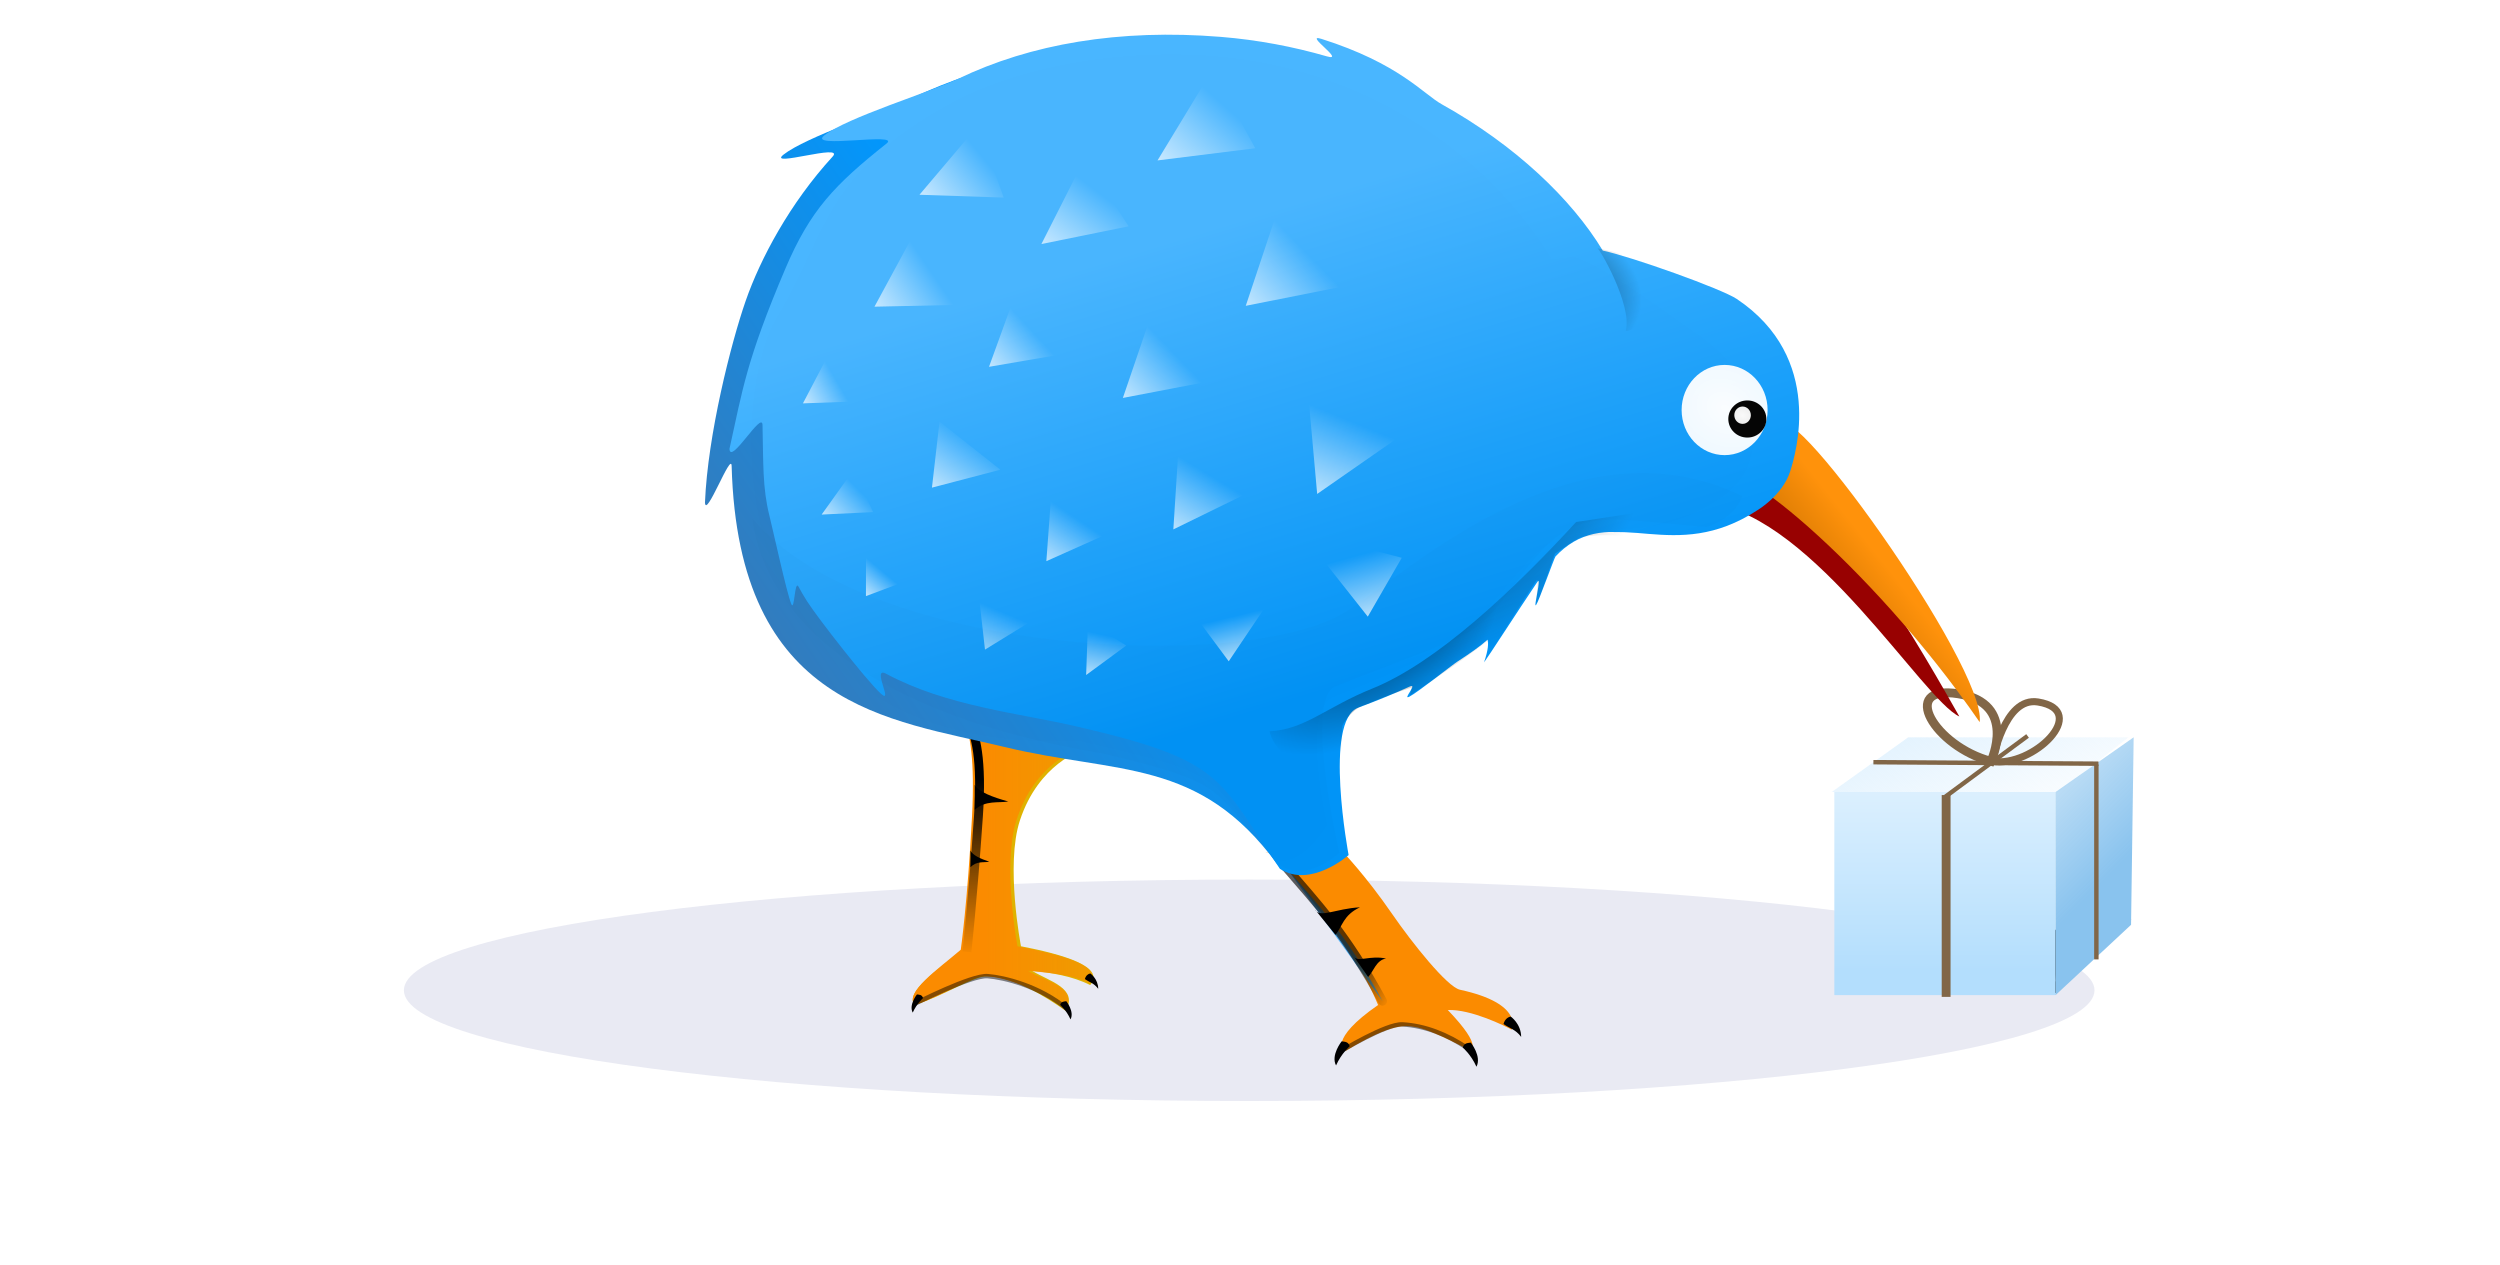 <?xml version="1.0" encoding="UTF-8" standalone="no"?>
<!-- Created with Inkscape (http://www.inkscape.org/) -->

<svg
   xmlns:dc="http://purl.org/dc/elements/1.1/"
   xmlns:cc="http://creativecommons.org/ns#"
   xmlns:rdf="http://www.w3.org/1999/02/22-rdf-syntax-ns#"
   xmlns:svg="http://www.w3.org/2000/svg"
   xmlns="http://www.w3.org/2000/svg"
   xmlns:xlink="http://www.w3.org/1999/xlink"
   xmlns:sodipodi="http://sodipodi.sourceforge.net/DTD/sodipodi-0.dtd"
   xmlns:inkscape="http://www.inkscape.org/namespaces/inkscape"
   width="282.323"
   height="142.804"
   id="svg12958"
   version="1.1"
   inkscape:version="0.47 r22583"
   sodipodi:docname="New document 355">
  <defs
     id="defs12960">
    <inkscape:perspective
       sodipodi:type="inkscape:persp3d"
       inkscape:vp_x="0 : 526.18109 : 1"
       inkscape:vp_y="0 : 1000 : 0"
       inkscape:vp_z="744.09448 : 526.18109 : 1"
       inkscape:persp3d-origin="372.04724 : 350.78739 : 1"
       id="perspective12966" />
    <inkscape:perspective
       id="perspective12695"
       inkscape:persp3d-origin="0.5 : 0.33333333 : 1"
       inkscape:vp_z="1 : 0.5 : 1"
       inkscape:vp_y="0 : 1000 : 0"
       inkscape:vp_x="0 : 0.5 : 1"
       sodipodi:type="inkscape:persp3d" />
    <linearGradient
       inkscape:collect="always"
       xlink:href="#linearGradient4056"
       id="linearGradient5782"
       gradientUnits="userSpaceOnUse"
       gradientTransform="matrix(1.164,0,0,1.164,418.87,-687.231)"
       x1="280.617"
       y1="215.219"
       x2="286.429"
       y2="230.219" />
    <linearGradient
       inkscape:collect="always"
       id="linearGradient4056">
      <stop
         style="stop-color:#dff1fe;stop-opacity:1;"
         offset="0"
         id="stop4058" />
      <stop
         style="stop-color:#dff1fe;stop-opacity:0;"
         offset="1"
         id="stop4060" />
    </linearGradient>
    <filter
       inkscape:collect="always"
       id="filter4852"
       x="-0.239"
       width="1.479"
       y="-0.738"
       height="2.475"
       color-interpolation-filters="sRGB">
      <feGaussianBlur
         inkscape:collect="always"
         stdDeviation="7.377"
         id="feGaussianBlur4854" />
    </filter>
    <linearGradient
       inkscape:collect="always"
       xlink:href="#linearGradient9467"
       id="linearGradient9473"
       x1="320.24"
       y1="179.413"
       x2="345.477"
       y2="179.413"
       gradientUnits="userSpaceOnUse"
       gradientTransform="matrix(1.171,0,0,1.171,257.907,-622.53)" />
    <linearGradient
       inkscape:collect="always"
       id="linearGradient9467">
      <stop
         style="stop-color:#fb8b00;stop-opacity:1;"
         offset="0"
         id="stop9469" />
      <stop
         style="stop-color:#fb8b00;stop-opacity:0;"
         offset="1"
         id="stop9471" />
    </linearGradient>
    <linearGradient
       inkscape:collect="always"
       xlink:href="#linearGradient6159"
       id="linearGradient6165"
       x1="197.169"
       y1="221.322"
       x2="197.169"
       y2="238.055"
       gradientUnits="userSpaceOnUse"
       gradientTransform="matrix(1.58,0,0,1.197,319.565,-690.592)" />
    <linearGradient
       inkscape:collect="always"
       id="linearGradient6159">
      <stop
         style="stop-color:#000000;stop-opacity:1;"
         offset="0"
         id="stop6161" />
      <stop
         style="stop-color:#000000;stop-opacity:0;"
         offset="1"
         id="stop6163" />
    </linearGradient>
    <linearGradient
       inkscape:collect="always"
       xlink:href="#linearGradient3882"
       id="linearGradient3888"
       x1="280"
       y1="197.362"
       x2="272.775"
       y2="202.162"
       gradientUnits="userSpaceOnUse"
       gradientTransform="matrix(1.12,-0.097,0.097,1.121,399.603,-647.13)" />
    <linearGradient
       id="linearGradient3882">
      <stop
         style="stop-color:#ff920b;stop-opacity:1;"
         offset="0"
         id="stop3884" />
      <stop
         style="stop-color:#c86f00;stop-opacity:1;"
         offset="1"
         id="stop3886" />
    </linearGradient>
    <linearGradient
       inkscape:collect="always"
       xlink:href="#linearGradient6121"
       id="linearGradient6127"
       x1="177.534"
       y1="216.461"
       x2="212.141"
       y2="192.695"
       gradientUnits="userSpaceOnUse"
       gradientTransform="matrix(1.196,0,0,1.197,394.727,-690.592)" />
    <linearGradient
       inkscape:collect="always"
       id="linearGradient6121">
      <stop
         style="stop-color:#3b77b2;stop-opacity:1;"
         offset="0"
         id="stop6123" />
      <stop
         style="stop-color:#0197fd;stop-opacity:1"
         offset="1"
         id="stop6125" />
    </linearGradient>
    <linearGradient
       inkscape:collect="always"
       xlink:href="#linearGradient6135"
       id="linearGradient6141"
       x1="237.638"
       y1="242.346"
       x2="240.269"
       y2="247.556"
       gradientUnits="userSpaceOnUse"
       gradientTransform="matrix(1.196,0,0,1.197,394.727,-690.592)" />
    <linearGradient
       inkscape:collect="always"
       id="linearGradient6135">
      <stop
         style="stop-color:#0197fd;stop-opacity:1;"
         offset="0"
         id="stop6137" />
      <stop
         style="stop-color:#0197fd;stop-opacity:0;"
         offset="1"
         id="stop6139" />
    </linearGradient>
    <linearGradient
       inkscape:collect="always"
       xlink:href="#linearGradient6143"
       id="linearGradient6149"
       x1="233.598"
       y1="239.947"
       x2="237.638"
       y2="242.346"
       gradientUnits="userSpaceOnUse"
       gradientTransform="matrix(1.196,0,0,1.197,394.727,-690.592)" />
    <linearGradient
       inkscape:collect="always"
       id="linearGradient6143">
      <stop
         style="stop-color:#000000;stop-opacity:1;"
         offset="0"
         id="stop6145" />
      <stop
         style="stop-color:#000000;stop-opacity:0;"
         offset="1"
         id="stop6147" />
    </linearGradient>
    <linearGradient
       inkscape:collect="always"
       xlink:href="#linearGradient5872"
       id="linearGradient6100"
       gradientUnits="userSpaceOnUse"
       gradientTransform="matrix(1.132,0,0,1.132,415.047,-681.299)"
       x1="223.214"
       y1="218.076"
       x2="209.286"
       y2="172.541" />
    <linearGradient
       id="linearGradient5872">
      <stop
         style="stop-color:#0194f7;stop-opacity:1;"
         offset="0"
         id="stop5874" />
      <stop
         style="stop-color:#49b6ff;stop-opacity:1;"
         offset="1"
         id="stop5876" />
    </linearGradient>
    <filter
       inkscape:collect="always"
       id="filter5830"
       color-interpolation-filters="sRGB">
      <feGaussianBlur
         inkscape:collect="always"
         stdDeviation="2.38"
         id="feGaussianBlur5832" />
    </filter>
    <radialGradient
       inkscape:collect="always"
       xlink:href="#linearGradient5890"
       id="radialGradient5898"
       cx="1149.315"
       cy="360.494"
       fx="1149.315"
       fy="360.494"
       r="5.698"
       gradientUnits="userSpaceOnUse"
       gradientTransform="matrix(2.753,-4.993,6.407,3.212,-4324.348,4940.951)" />
    <linearGradient
       inkscape:collect="always"
       id="linearGradient5890">
      <stop
         style="stop-color:#ffffff;stop-opacity:1;"
         offset="0"
         id="stop5892" />
      <stop
         style="stop-color:#ffffff;stop-opacity:0.753"
         offset="1"
         id="stop5894" />
    </linearGradient>
    <linearGradient
       inkscape:collect="always"
       xlink:href="#linearGradient5686"
       id="linearGradient5684"
       x1="190.82"
       y1="28.938"
       x2="186.5"
       y2="33.232"
       gradientUnits="userSpaceOnUse"
       gradientTransform="matrix(0.969,-0.196,0.196,0.97,452.743,-445.955)" />
    <linearGradient
       id="linearGradient5686">
      <stop
         style="stop-color:#ffffff;stop-opacity:0;"
         offset="0"
         id="stop5688" />
      <stop
         style="stop-color:#ffffff;stop-opacity:0.696;"
         offset="1"
         id="stop5690" />
    </linearGradient>
    <linearGradient
       inkscape:collect="always"
       xlink:href="#linearGradient5686"
       id="linearGradient5698"
       gradientUnits="userSpaceOnUse"
       gradientTransform="matrix(1.225,0.227,-0.227,1.226,399.642,-562.166)"
       x1="190.82"
       y1="28.938"
       x2="186.5"
       y2="33.232" />
    <linearGradient
       id="linearGradient12744">
      <stop
         style="stop-color:#ffffff;stop-opacity:0;"
         offset="0"
         id="stop12746" />
      <stop
         style="stop-color:#ffffff;stop-opacity:0.696;"
         offset="1"
         id="stop12748" />
    </linearGradient>
    <linearGradient
       inkscape:collect="always"
       xlink:href="#linearGradient5686"
       id="linearGradient5702"
       gradientUnits="userSpaceOnUse"
       gradientTransform="matrix(1.148,0.154,-0.154,1.148,403.664,-535.096)"
       x1="189.546"
       y1="30.849"
       x2="186.5"
       y2="33.232" />
    <linearGradient
       id="linearGradient12751">
      <stop
         style="stop-color:#ffffff;stop-opacity:0;"
         offset="0"
         id="stop12753" />
      <stop
         style="stop-color:#ffffff;stop-opacity:0.696;"
         offset="1"
         id="stop12755" />
    </linearGradient>
    <linearGradient
       inkscape:collect="always"
       xlink:href="#linearGradient5686"
       id="linearGradient5706"
       gradientUnits="userSpaceOnUse"
       gradientTransform="matrix(1.011,-0.002,0.002,1.011,431.126,-479.673)"
       x1="188.59"
       y1="30.745"
       x2="186.5"
       y2="33.232" />
    <linearGradient
       id="linearGradient12758">
      <stop
         style="stop-color:#ffffff;stop-opacity:0;"
         offset="0"
         id="stop12760" />
      <stop
         style="stop-color:#ffffff;stop-opacity:0.696;"
         offset="1"
         id="stop12762" />
    </linearGradient>
    <linearGradient
       inkscape:collect="always"
       xlink:href="#linearGradient5686"
       id="linearGradient5710"
       gradientUnits="userSpaceOnUse"
       gradientTransform="matrix(1.007,0.028,-0.028,1.007,447.486,-480.789)"
       x1="189.221"
       y1="31.542"
       x2="186.971"
       y2="37.258" />
    <linearGradient
       id="linearGradient12765">
      <stop
         style="stop-color:#ffffff;stop-opacity:0;"
         offset="0"
         id="stop12767" />
      <stop
         style="stop-color:#ffffff;stop-opacity:0.696;"
         offset="1"
         id="stop12769" />
    </linearGradient>
    <linearGradient
       inkscape:collect="always"
       xlink:href="#linearGradient5686"
       id="linearGradient5718"
       gradientUnits="userSpaceOnUse"
       gradientTransform="matrix(1.106,-0.22,0.22,1.106,413.622,-454.337)"
       x1="190.82"
       y1="28.938"
       x2="186.5"
       y2="33.232" />
    <linearGradient
       id="linearGradient12772">
      <stop
         style="stop-color:#ffffff;stop-opacity:0;"
         offset="0"
         id="stop12774" />
      <stop
         style="stop-color:#ffffff;stop-opacity:0.696;"
         offset="1"
         id="stop12776" />
    </linearGradient>
    <linearGradient
       inkscape:collect="always"
       xlink:href="#linearGradient5686"
       id="linearGradient5722"
       gradientUnits="userSpaceOnUse"
       gradientTransform="matrix(1.04,0.036,-0.036,1.041,440.779,-513.608)"
       x1="190.82"
       y1="28.938"
       x2="186.5"
       y2="33.232" />
    <linearGradient
       id="linearGradient12779">
      <stop
         style="stop-color:#ffffff;stop-opacity:0;"
         offset="0"
         id="stop12781" />
      <stop
         style="stop-color:#ffffff;stop-opacity:0.696;"
         offset="1"
         id="stop12783" />
    </linearGradient>
    <linearGradient
       inkscape:collect="always"
       xlink:href="#linearGradient5686"
       id="linearGradient5726"
       gradientUnits="userSpaceOnUse"
       gradientTransform="matrix(0.93,0.092,-0.092,0.93,487.673,-488.298)"
       x1="187.961"
       y1="29.277"
       x2="189.668"
       y2="34.195" />
    <linearGradient
       id="linearGradient12786">
      <stop
         style="stop-color:#ffffff;stop-opacity:0;"
         offset="0"
         id="stop12788" />
      <stop
         style="stop-color:#ffffff;stop-opacity:0.696;"
         offset="1"
         id="stop12790" />
    </linearGradient>
    <filter
       inkscape:collect="always"
       id="filter4032"
       x="-0.203"
       width="1.406"
       y="-2.046"
       height="5.092"
       color-interpolation-filters="sRGB">
      <feGaussianBlur
         inkscape:collect="always"
         stdDeviation="1.615"
         id="feGaussianBlur4034" />
    </filter>
    <filter
       inkscape:collect="always"
       id="filter4036"
       x="-0.414"
       width="1.828"
       y="-0.318"
       height="1.637"
       color-interpolation-filters="sRGB">
      <feGaussianBlur
         inkscape:collect="always"
         stdDeviation="1.307"
         id="feGaussianBlur4038" />
    </filter>
    <linearGradient
       inkscape:collect="always"
       xlink:href="#linearGradient4040"
       id="linearGradient5778"
       gradientUnits="userSpaceOnUse"
       gradientTransform="matrix(1.164,0,0,1.164,418.87,-687.231)"
       x1="279.56"
       y1="243.23"
       x2="279.56"
       y2="210.568" />
    <linearGradient
       id="linearGradient4040">
      <stop
         style="stop-color:#b3defd;stop-opacity:1;"
         offset="0"
         id="stop4042" />
      <stop
         style="stop-color:#ffffff;stop-opacity:1;"
         offset="1"
         id="stop4044" />
    </linearGradient>
    <linearGradient
       inkscape:collect="always"
       xlink:href="#linearGradient4048"
       id="linearGradient5780"
       gradientUnits="userSpaceOnUse"
       gradientTransform="matrix(1.164,0,0,1.164,418.87,-687.231)"
       x1="292.692"
       y1="234.391"
       x2="276.935"
       y2="218.634" />
    <linearGradient
       inkscape:collect="always"
       id="linearGradient4048">
      <stop
         style="stop-color:#89c3ee;stop-opacity:1;"
         offset="0"
         id="stop4050" />
      <stop
         style="stop-color:#89c3ee;stop-opacity:0;"
         offset="1"
         id="stop4052" />
    </linearGradient>
    <radialGradient
       inkscape:collect="always"
       xlink:href="#linearGradient5836"
       id="radialGradient5844"
       cx="245.966"
       cy="129.425"
       fx="245.966"
       fy="129.425"
       r="3.626"
       gradientTransform="matrix(3.116,-1.766,3.26,2.165,-497.413,-326.928)"
       gradientUnits="userSpaceOnUse" />
    <linearGradient
       id="linearGradient5836">
      <stop
         style="stop-color:#000000;stop-opacity:1;"
         offset="0"
         id="stop5838" />
      <stop
         style="stop-color:#000000;stop-opacity:0;"
         offset="1"
         id="stop5840" />
    </linearGradient>
    <filter
       inkscape:collect="always"
       id="filter6167"
       x="-0.067"
       width="1.133"
       y="-0.169"
       height="1.338"
       color-interpolation-filters="sRGB">
      <feGaussianBlur
         inkscape:collect="always"
         stdDeviation="3.001"
         id="feGaussianBlur6169" />
    </filter>
    <radialGradient
       inkscape:collect="always"
       xlink:href="#linearGradient6105"
       id="radialGradient6111"
       cx="228.651"
       cy="150.812"
       fx="228.651"
       fy="150.812"
       r="24.922"
       gradientTransform="matrix(0.237,0.347,-0.56,0.383,706.168,-578.456)"
       gradientUnits="userSpaceOnUse" />
    <linearGradient
       inkscape:collect="always"
       id="linearGradient6105">
      <stop
         style="stop-color:#000000;stop-opacity:0.538"
         offset="0"
         id="stop6107" />
      <stop
         style="stop-color:#000000;stop-opacity:0;"
         offset="1"
         id="stop6109" />
    </linearGradient>
    <radialGradient
       inkscape:collect="always"
       xlink:href="#linearGradient6105"
       id="radialGradient6131"
       gradientUnits="userSpaceOnUse"
       gradientTransform="matrix(0.391,0.614,-0.861,0.549,710.528,-658.454)"
       cx="213.924"
       cy="127.43"
       fx="213.924"
       fy="127.43"
       r="24.922" />
    <linearGradient
       inkscape:collect="always"
       xlink:href="#linearGradient5686"
       id="linearGradient3058"
       gradientUnits="userSpaceOnUse"
       gradientTransform="matrix(1.405,-0.199,0.199,1.406,370.781,-495.69)"
       x1="190.82"
       y1="28.938"
       x2="186.5"
       y2="33.232" />
    <linearGradient
       id="linearGradient12822">
      <stop
         style="stop-color:#ffffff;stop-opacity:0;"
         offset="0"
         id="stop12824" />
      <stop
         style="stop-color:#ffffff;stop-opacity:0.696;"
         offset="1"
         id="stop12826" />
    </linearGradient>
    <linearGradient
       inkscape:collect="always"
       xlink:href="#linearGradient5686"
       id="linearGradient3062"
       gradientUnits="userSpaceOnUse"
       gradientTransform="matrix(1.338,0.125,-0.125,1.338,380.362,-559.52)"
       x1="190.82"
       y1="28.938"
       x2="186.5"
       y2="33.232" />
    <linearGradient
       id="linearGradient12829">
      <stop
         style="stop-color:#ffffff;stop-opacity:0;"
         offset="0"
         id="stop12831" />
      <stop
         style="stop-color:#ffffff;stop-opacity:0.696;"
         offset="1"
         id="stop12833" />
    </linearGradient>
    <linearGradient
       inkscape:collect="always"
       xlink:href="#linearGradient5686"
       id="linearGradient3066"
       gradientUnits="userSpaceOnUse"
       gradientTransform="matrix(0.666,-0.431,0.431,0.666,506.033,-379.26)"
       x1="190.82"
       y1="28.938"
       x2="186.5"
       y2="33.232" />
    <linearGradient
       id="linearGradient12836">
      <stop
         style="stop-color:#ffffff;stop-opacity:0;"
         offset="0"
         id="stop12838" />
      <stop
         style="stop-color:#ffffff;stop-opacity:0.696;"
         offset="1"
         id="stop12840" />
    </linearGradient>
    <linearGradient
       inkscape:collect="always"
       xlink:href="#linearGradient5686"
       id="linearGradient3070"
       gradientUnits="userSpaceOnUse"
       gradientTransform="matrix(0.821,0.01,-0.01,0.821,461.871,-484.705)"
       x1="190.82"
       y1="28.938"
       x2="186.5"
       y2="33.232" />
    <linearGradient
       id="linearGradient12843">
      <stop
         style="stop-color:#ffffff;stop-opacity:0;"
         offset="0"
         id="stop12845" />
      <stop
         style="stop-color:#ffffff;stop-opacity:0.696;"
         offset="1"
         id="stop12847" />
    </linearGradient>
    <linearGradient
       inkscape:collect="always"
       xlink:href="#linearGradient5686"
       id="linearGradient3074"
       gradientUnits="userSpaceOnUse"
       gradientTransform="matrix(1.176,-0.3,0.3,1.176,425.109,-437.044)"
       x1="190.82"
       y1="28.938"
       x2="186.5"
       y2="33.232" />
    <linearGradient
       id="linearGradient12850">
      <stop
         style="stop-color:#ffffff;stop-opacity:0;"
         offset="0"
         id="stop12852" />
      <stop
         style="stop-color:#ffffff;stop-opacity:0.696;"
         offset="1"
         id="stop12854" />
    </linearGradient>
    <linearGradient
       inkscape:collect="always"
       xlink:href="#linearGradient5686"
       id="linearGradient3078"
       gradientUnits="userSpaceOnUse"
       gradientTransform="matrix(1.243,0.019,-0.019,1.243,417.573,-513.679)"
       x1="190.82"
       y1="28.938"
       x2="186.5"
       y2="33.232" />
    <linearGradient
       id="linearGradient12857">
      <stop
         style="stop-color:#ffffff;stop-opacity:0;"
         offset="0"
         id="stop12859" />
      <stop
         style="stop-color:#ffffff;stop-opacity:0.696;"
         offset="1"
         id="stop12861" />
    </linearGradient>
    <linearGradient
       inkscape:collect="always"
       xlink:href="#linearGradient5686"
       id="linearGradient3092"
       gradientUnits="userSpaceOnUse"
       gradientTransform="matrix(0.9,-0.979,0.979,0.9,475.977,-291.37)"
       x1="189.316"
       y1="28.773"
       x2="186.5"
       y2="33.232" />
    <linearGradient
       id="linearGradient12864">
      <stop
         style="stop-color:#ffffff;stop-opacity:0;"
         offset="0"
         id="stop12866" />
      <stop
         style="stop-color:#ffffff;stop-opacity:0.696;"
         offset="1"
         id="stop12868" />
    </linearGradient>
    <linearGradient
       inkscape:collect="always"
       xlink:href="#linearGradient5686"
       id="linearGradient3094"
       gradientUnits="userSpaceOnUse"
       gradientTransform="matrix(1.567,-0.101,0.101,1.567,357.034,-528.905)"
       x1="190.82"
       y1="28.938"
       x2="186.5"
       y2="33.232" />
    <linearGradient
       id="linearGradient12871">
      <stop
         style="stop-color:#ffffff;stop-opacity:0;"
         offset="0"
         id="stop12873" />
      <stop
         style="stop-color:#ffffff;stop-opacity:0.696;"
         offset="1"
         id="stop12875" />
    </linearGradient>
    <linearGradient
       inkscape:collect="always"
       xlink:href="#linearGradient5686"
       id="linearGradient3096"
       gradientUnits="userSpaceOnUse"
       gradientTransform="matrix(1.367,-0.583,0.583,1.368,396.297,-394.659)"
       x1="190.82"
       y1="28.938"
       x2="186.5"
       y2="33.232" />
    <linearGradient
       id="linearGradient12878">
      <stop
         style="stop-color:#ffffff;stop-opacity:0;"
         offset="0"
         id="stop12880" />
      <stop
         style="stop-color:#ffffff;stop-opacity:0.696;"
         offset="1"
         id="stop12882" />
    </linearGradient>
    <linearGradient
       inkscape:collect="always"
       xlink:href="#linearGradient5686"
       id="linearGradient3098"
       gradientUnits="userSpaceOnUse"
       gradientTransform="matrix(1.487,0.013,-0.013,1.487,385.757,-530.992)"
       x1="190.82"
       y1="28.938"
       x2="186.5"
       y2="33.232" />
    <linearGradient
       id="linearGradient12885">
      <stop
         style="stop-color:#ffffff;stop-opacity:0;"
         offset="0"
         id="stop12887" />
      <stop
         style="stop-color:#ffffff;stop-opacity:0.696;"
         offset="1"
         id="stop12889" />
    </linearGradient>
    <radialGradient
       inkscape:collect="always"
       xlink:href="#linearGradient5890"
       id="radialGradient3880"
       gradientUnits="userSpaceOnUse"
       gradientTransform="matrix(2.753,-4.993,6.407,3.212,-4324.348,4940.951)"
       cx="1149.315"
       cy="360.494"
       fx="1149.315"
       fy="360.494"
       r="5.698" />
  </defs>
  <sodipodi:namedview
     id="base"
     pagecolor="#ffffff"
     bordercolor="#666666"
     borderopacity="1.0"
     inkscape:pageopacity="0.0"
     inkscape:pageshadow="2"
     inkscape:zoom="0.98994949"
     inkscape:cx="181.52898"
     inkscape:cy="103.70253"
     inkscape:document-units="px"
     inkscape:current-layer="layer1"
     showgrid="false"
     inkscape:window-width="589"
     inkscape:window-height="402"
     inkscape:window-x="556"
     inkscape:window-y="307"
     inkscape:window-maximized="0" />
  <g
     inkscape:label="Layer 1"
     inkscape:groupmode="layer"
     id="layer1"
     transform="translate(-255.981,-320.96)">
    <g
       transform="translate(-265.905,834.682)"
       id="g12626">
      <path
         inkscape:export-ydpi="84.931938"
         inkscape:export-xdpi="84.931938"
         inkscape:export-filename="/mnt/data1/www/fs/web-new/img/kiwi.png"
         style="color:#000000;fill:url(#linearGradient5782);fill-opacity:1;fill-rule:nonzero;stroke:none;stroke-width:2;marker:none;visibility:visible;display:inline;overflow:visible;enable-background:accumulate"
         d="m 728.742,-424.283 25.656,0 7.854,-6.176 -24.87,0 -8.639,6.176 z"
         id="path5764"
         sodipodi:nodetypes="ccccc" />
      <path
         inkscape:export-ydpi="84.931938"
         inkscape:export-xdpi="84.931938"
         inkscape:export-filename="/mnt/data1/www/fs/web-new/img/kiwi.png"
         style="fill:none;stroke:#816647;stroke-width:1;stroke-linecap:butt;stroke-linejoin:miter;stroke-miterlimit:4;stroke-opacity:1;stroke-dasharray:none"
         d="m 746.726,-427.746 c 0,0 3.071,-6.551 -3.703,-7.628 -6.773,-1.077 -2.672,5.945 3.703,7.628 z"
         id="path5774"
         sodipodi:nodetypes="csc" />
      <path
         inkscape:export-ydpi="84.931938"
         inkscape:export-xdpi="84.931938"
         inkscape:export-filename="/mnt/data1/www/fs/web-new/img/kiwi.png"
         transform="matrix(2.58,0,0,1.042,110.837,-532.141)"
         d="m 251,125 c 0,6.627 -16.565,12 -37,12 -20.435,0 -37,-5.373 -37,-12 0,-6.627 16.565,-12 37,-12 20.435,0 37,5.373 37,12 z"
         sodipodi:ry="12"
         sodipodi:rx="37"
         sodipodi:cy="125"
         sodipodi:cx="214"
         id="path4055"
         style="color:#000000;fill:#e9eaf3;fill-opacity:1;fill-rule:nonzero;stroke:none;stroke-width:0.5;marker:none;visibility:visible;display:inline;overflow:visible;filter:url(#filter4852);enable-background:accumulate"
         sodipodi:type="arc" />
      <path
         inkscape:export-ydpi="84.931938"
         inkscape:export-xdpi="84.931938"
         inkscape:export-filename="/mnt/data1/www/fs/web-new/img/kiwi.png"
         sodipodi:nodetypes="ccsscccssccc"
         id="path4841"
         d="m 665.657,-417.585 c 8.074,9.944 10.433,13.932 11.855,17.359 -5.637,3.889 -4.034,5.405 -3.555,5.116 5.166,-3.12 6.648,-2.804 7.685,-2.644 2.007,0.309 6.185,2.644 6.185,2.644 0,0 1.755,-0.18 -2.441,-4.551 2.633,-0.106 6.505,1.819 7.213,2.22 0,0 1.473,-2.926 -5.839,-4.511 -1.451,-0.314 -5.424,-5.314 -7.643,-8.533 -3.029,-4.394 -5.604,-7.049 -5.604,-7.049 l -8.711,0.055 0.855,-0.107 z"
         style="fill:#fb8b00;fill-opacity:1;stroke:none" />
      <path
         inkscape:export-ydpi="84.931938"
         inkscape:export-xdpi="84.931938"
         inkscape:export-filename="/mnt/data1/www/fs/web-new/img/kiwi.png"
         sodipodi:nodetypes="csccsccccscc"
         id="path4847"
         d="m 629.544,-433.359 c 0,0 3.026,-1.001 2.335,11.86 -0.521,9.712 -1.313,15.03 -1.313,15.03 -2.696,2.237 -6.572,4.801 -5.384,6.249 3.435,-1.133 6.63,-3.252 8.132,-3.253 2.934,-8.8e-4 6.728,2.323 8.922,3.908 1.477,-2.547 -1.876,-3.345 -3.785,-4.516 2.069,0.194 4.533,0.572 6.551,1.603 1.753,-2.071 -3.005,-3.445 -7.818,-4.385 0,0 -1.781,-9.185 -0.118,-14.22 2.132,-6.458 7.048,-7.94 7.048,-7.94 l -14.57,-4.336 z"
         style="fill:#dfb201;fill-opacity:1;stroke:none" />
      <path
         inkscape:export-ydpi="84.931938"
         inkscape:export-xdpi="84.931938"
         inkscape:export-filename="/mnt/data1/www/fs/web-new/img/kiwi.png"
         style="fill:url(#linearGradient9473);fill-opacity:1;stroke:none"
         d="m 629.395,-433.359 c 0,0 2.927,-1.001 2.259,11.86 -0.504,9.712 -1.27,15.03 -1.27,15.03 -2.608,2.237 -6.358,4.801 -5.209,6.249 3.323,-1.133 6.414,-3.252 7.867,-3.253 2.839,-8.8e-4 7.049,2.142 9.172,3.727 1.429,-2.547 -2.355,-3.165 -4.202,-4.336 2.002,0.194 4.926,0.361 6.878,1.393 1.696,-2.071 -3.448,-3.235 -8.104,-4.174 0,0 -1.723,-9.185 -0.115,-14.22 2.063,-6.458 6.819,-7.94 6.819,-7.94 l -14.096,-4.336 z"
         id="path5746"
         sodipodi:nodetypes="csccsccccscc" />
      <path
         sodipodi:nodetypes="csc"
         id="path6157"
         d="m 629.395,-433.359 c 0,0 3.865,-1.001 2.983,11.86 -0.666,9.712 -1.299,15.257 -1.299,15.257"
         style="fill:none;stroke:url(#linearGradient6165);stroke-width:1;stroke-miterlimit:4;stroke-dasharray:none"
         inkscape:export-filename="/mnt/data1/www/fs/web-new/img/kiwi.png"
         inkscape:export-xdpi="84.931938"
         inkscape:export-ydpi="84.931938" />
      <path
         inkscape:export-ydpi="84.931938"
         inkscape:export-xdpi="84.931938"
         inkscape:export-filename="/mnt/data1/www/fs/web-new/img/kiwi.png"
         sodipodi:nodetypes="cccc"
         id="path4853"
         d="m 715.115,-456.864 c 11.681,1.651 23.946,22.177 28.039,24.055 -7.338,-12.965 -13.321,-22.347 -22.317,-29.149 l -5.722,5.094 z"
         style="fill:#980101;fill-opacity:1;stroke:none" />
      <path
         inkscape:export-ydpi="84.931938"
         inkscape:export-xdpi="84.931938"
         inkscape:export-filename="/mnt/data1/www/fs/web-new/img/kiwi.png"
         sodipodi:nodetypes="cccc"
         id="path4857"
         d="m 722.795,-465.18 c -0.258,-6.399 23.507,26.827 22.654,33.009 -12.592,-18.265 -29.42,-31.47 -28.598,-26.994 l 5.944,-6.015 z"
         style="fill:url(#linearGradient3888);fill-opacity:1;stroke:none" />
      <path
         inkscape:export-ydpi="84.931938"
         inkscape:export-xdpi="84.931938"
         inkscape:export-filename="/mnt/data1/www/fs/web-new/img/kiwi.png"
         sodipodi:nodetypes="cssssscssccsscsscc"
         id="path4838"
         d="m 699.59,-484.46 c -6.637,-10.665 -23.335,-22.279 -44.073,-23.911 -11.746,-0.925 -22.423,1.87 -30.729,5.751 -3.046,1.423 -11.918,4.381 -14.419,6.358 -1.933,1.528 6.974,-1.337 5.546,0.222 -4.821,5.263 -8.169,11.532 -9.836,16.34 -1.634,4.711 -4.272,15.076 -4.581,22.728 0.091,1.88 2.966,-5.791 3.011,-4.134 0.744,27.376 17.892,28.613 30.757,31.727 12.916,3.126 22.012,1.2 30.859,13.246 3.551,2.22 5.594,0.011 5.594,0.011 0,0 -4.808,-17.373 -1.322,-19.865 10.407,-7.437 8.75,-7.532 20.907,-15.15 7.889,-4.944 15.353,-0.328 26.118,-4.272 0,0 2.906,-1.647 3.793,-4.357 0.618,-1.887 4.015,-12.671 -6.163,-19.281 -1.74,-1.13 -12.072,-4.711 -15.463,-5.412 l 10e-6,0 z"
         style="fill:url(#linearGradient6127);fill-opacity:1;stroke:none" />
      <path
         inkscape:export-ydpi="84.931938"
         inkscape:export-xdpi="84.931938"
         inkscape:export-filename="/mnt/data1/www/fs/web-new/img/kiwi.png"
         sodipodi:nodetypes="cc"
         id="path6133"
         d="m 667.054,-415.845 c 3.49,4.072 6.895,7.637 10.965,15.192"
         style="opacity:0.625;fill:url(#linearGradient6141);fill-opacity:1;stroke:url(#linearGradient6149);stroke-width:1px;stroke-linecap:round;stroke-linejoin:miter;stroke-opacity:1" />
      <path
         sodipodi:nodetypes="csssssssscssssssssccssssccsssscssccc"
         id="path6025"
         d="m 702.889,-485.42 c -3.506,-5.811 -9.882,-11.902 -18.2,-16.536 -2.064,-1.15 -4.81,-4.601 -13.566,-7.373 -2.123,-0.672 2.825,2.614 0.606,1.972 -3.789,-1.095 -7.796,-1.861 -11.97,-2.2 -11.494,-0.933 -21.525,0.809 -29.654,4.726 -2.98,1.436 -12.709,4.422 -15.156,6.418 -1.892,1.543 8.7,-0.408 7.061,0.894 -5.869,4.662 -8.617,7.51 -11.44,14.15 -4.422,10.4 -4.827,13.684 -6.305,20.335 0.089,1.898 3.691,-4.367 3.731,-2.694 0.101,4.293 -0.016,7.082 0.785,10.271 0.394,1.567 1.921,8.602 2.457,9.935 0.391,0.971 0.364,-2.802 0.823,-1.945 0.308,0.576 0.631,1.127 0.968,1.654 1.208,1.894 6.822,9.077 8.336,10.426 1.495,1.332 -1.114,-3.164 0.589,-2.249 6.806,3.655 14.922,4.431 21.516,5.952 16.741,3.859 15.961,5.826 22.957,16.08 3.475,2.241 7.757,-1.556 7.757,-1.556 0,0 -2.861,-15.189 1.094,-16.651 2.319,-0.857 4.17,-1.635 5.781,-2.37 1.053,-0.48 -0.879,1.577 -0.017,1.134 0.966,-0.497 4.704,-3.491 5.46,-3.984 1.381,-0.9 2.491,-1.661 3.38,-2.455 0.083,0.402 0.111,1.053 -0.404,2.562 0.465,-0.606 3.761,-5.726 6.028,-9.093 0.545,-0.81 -0.518,3.13 -0.145,2.61 0.291,-0.406 2.062,-5.346 2.19,-5.481 0.313,-0.331 0.627,-0.624 0.943,-0.884 5.85,-4.805 12.428,1.832 21.846,-4.329 0,0 2.844,-1.662 3.712,-4.398 0.605,-1.905 3.929,-12.79 -6.031,-19.462 -1.702,-1.14 -11.814,-4.756 -15.132,-5.463 l 1e-5,0 -2e-5,0 z"
         style="fill:url(#linearGradient6100);fill-opacity:1;stroke:none"
         inkscape:export-filename="/mnt/data1/www/fs/web-new/img/kiwi.png"
         inkscape:export-xdpi="84.931938"
         inkscape:export-ydpi="84.931938" />
      <path
         transform="matrix(1.064,0,0,1.063,428.933,-668.678)"
         sodipodi:nodetypes="cssscccsscsscc"
         id="path5828"
         d="m 252.085,173.282 c -5.738,-9.508 -17.965,-20.134 -35.894,-21.589 -10.155,-0.824 -20.855,1.184 -27.854,4.982 -13.686,7.426 -13.23,14.047 -18.531,22.753 -5.341,8.772 -6.595,46.81 31.995,45.077 14.79,3.409 14.052,3.265 20.232,12.321 3.07,1.979 6.232,-3.432 6.232,-3.432 0,0 -2.838,-12.179 0.633,-13.532 16.284,-6.347 14.744,-8.133 20.876,-14.62 5.38,-5.692 11.168,-0.594 19.937,-6.331 0,0 2.512,-1.468 3.28,-3.884 0.534,-1.682 2.919,-8.177 -5.88,-14.07 -1.504,-1.007 -9.884,-7.32 -12.816,-7.945 l -2.209,0.271 z"
         style="opacity:0.05;fill:#000000;fill-opacity:1;stroke:none;filter:url(#filter5830)"
         inkscape:export-filename="/mnt/data1/www/fs/web-new/img/kiwi.png"
         inkscape:export-xdpi="84.931938"
         inkscape:export-ydpi="84.931938" />
      <path
         inkscape:export-ydpi="84.931938"
         inkscape:export-xdpi="84.931938"
         inkscape:export-filename="/mnt/data1/www/fs/web-new/img/kiwi.png"
         transform="matrix(0.852,0,0,0.894,-262.572,-789.7)"
         d="m 1155.013,360.494 c 0,3.147 -2.551,5.698 -5.698,5.698 -3.147,0 -5.698,-2.551 -5.698,-5.698 0,-3.147 2.551,-5.698 5.698,-5.698 3.147,0 5.698,2.551 5.698,5.698 z"
         sodipodi:ry="5.6977367"
         sodipodi:rx="5.6977367"
         sodipodi:cy="360.49414"
         sodipodi:cx="1149.3149"
         id="path4849"
         style="opacity:0.978;color:#000000;fill:url(#radialGradient5898);fill-opacity:1;fill-rule:nonzero;stroke:none;stroke-width:0.5;marker:none;visibility:visible;display:inline;overflow:visible;enable-background:accumulate"
         sodipodi:type="arc" />
      <path
         inkscape:export-ydpi="84.931938"
         inkscape:export-xdpi="84.931938"
         inkscape:export-filename="/mnt/data1/www/fs/web-new/img/kiwi.png"
         sodipodi:type="arc"
         style="opacity:0.978;color:#000000;fill:#000000;fill-opacity:1;fill-rule:nonzero;stroke:none;stroke-width:0.5;marker:none;visibility:visible;display:inline;overflow:visible;enable-background:accumulate"
         id="path4851"
         sodipodi:cx="1149.3149"
         sodipodi:cy="360.49414"
         sodipodi:rx="5.6977367"
         sodipodi:ry="5.6977367"
         d="m 1155.013,360.494 c 0,3.147 -2.551,5.698 -5.698,5.698 -3.147,0 -5.698,-2.551 -5.698,-5.698 0,-3.147 2.551,-5.698 5.698,-5.698 3.147,0 5.698,2.551 5.698,5.698 z"
         transform="matrix(0.377,0,0,0.368,285.919,-599.066)" />
      <path
         inkscape:export-ydpi="84.931938"
         inkscape:export-xdpi="84.931938"
         inkscape:export-filename="/mnt/data1/www/fs/web-new/img/kiwi.png"
         sodipodi:nodetypes="cccc"
         id="path5676"
         d="m 640.552,-457.191 -0.502,6.842 6.379,-2.854 -5.876,-3.989 z"
         style="fill:url(#linearGradient5684);fill-opacity:1;stroke:none" />
      <path
         inkscape:export-ydpi="84.931938"
         inkscape:export-xdpi="84.931938"
         inkscape:export-filename="/mnt/data1/www/fs/web-new/img/kiwi.png"
         sodipodi:nodetypes="cccc"
         id="path5696"
         d="m 626.002,-488.985 -5.363,9.897 10.995,-0.24 -5.632,-9.657 z"
         style="fill:url(#linearGradient5698);fill-opacity:1;stroke:none" />
      <path
         inkscape:export-ydpi="84.931938"
         inkscape:export-xdpi="84.931938"
         inkscape:export-filename="/mnt/data1/www/fs/web-new/img/kiwi.png"
         style="fill:url(#linearGradient5702);fill-opacity:1;stroke:none"
         d="m 615.289,-473.374 -2.727,5.204 7.152,-0.262 -4.424,-4.943 z"
         id="path5700"
         sodipodi:nodetypes="cccc" />
      <path
         inkscape:export-ydpi="84.931938"
         inkscape:export-xdpi="84.931938"
         inkscape:export-filename="/mnt/data1/www/fs/web-new/img/kiwi.png"
         sodipodi:nodetypes="cccc"
         id="path5704"
         d="m 619.685,-451.431 -0.009,5.029 4.22,-1.59 -4.213,-3.439 z"
         style="fill:url(#linearGradient5706);fill-opacity:1;stroke:none" />
      <path
         inkscape:export-ydpi="84.931938"
         inkscape:export-xdpi="84.931938"
         inkscape:export-filename="/mnt/data1/www/fs/web-new/img/kiwi.png"
         style="fill:url(#linearGradient5710);fill-opacity:1;stroke:none"
         d="m 632.499,-445.852 0.621,5.491 5.229,-3.223 -5.851,-2.267 z"
         id="path5708"
         sodipodi:nodetypes="cccc" />
      <path
         inkscape:export-ydpi="84.931938"
         inkscape:export-xdpi="84.931938"
         inkscape:export-filename="/mnt/data1/www/fs/web-new/img/kiwi.png"
         style="fill:url(#linearGradient5718);fill-opacity:1;stroke:none"
         d="m 627.988,-466.112 -0.857,7.458 7.724,-2.025 -6.867,-5.433 z"
         id="path5716"
         sodipodi:nodetypes="cccc" />
      <path
         inkscape:export-ydpi="84.931938"
         inkscape:export-xdpi="84.931938"
         inkscape:export-filename="/mnt/data1/www/fs/web-new/img/kiwi.png"
         sodipodi:nodetypes="cccc"
         id="path5720"
         d="m 636.781,-481.135 -3.207,8.837 9.052,-1.557 -5.845,-7.28 z"
         style="fill:url(#linearGradient5722);fill-opacity:1;stroke:none" />
      <path
         inkscape:export-ydpi="84.931938"
         inkscape:export-xdpi="84.931938"
         inkscape:export-filename="/mnt/data1/www/fs/web-new/img/kiwi.png"
         style="fill:url(#linearGradient5726);fill-opacity:1;stroke:none"
         d="m 653.757,-448.329 6.889,9.286 5.819,-8.659 -12.708,-0.627 z"
         id="path5724"
         sodipodi:nodetypes="cccc" />
      <path
         inkscape:export-ydpi="84.931938"
         inkscape:export-xdpi="84.931938"
         inkscape:export-filename="/mnt/data1/www/fs/web-new/img/kiwi.png"
         sodipodi:nodetypes="cccc"
         id="path5744"
         d="m 645.019,-403.792 c 0,0 0.882,0.613 0.887,1.734 -0.477,-0.647 -1.02,-0.741 -1.505,-1.101 0.108,-0.404 0.379,-0.595 0.618,-0.633 z"
         style="fill:#000000;stroke:none" />
      <rect
         inkscape:export-ydpi="84.931938"
         inkscape:export-xdpi="84.931938"
         inkscape:export-filename="/mnt/data1/www/fs/web-new/img/kiwi.png"
         ry="0"
         y="247.649"
         x="256.935"
         height="1.894"
         width="19.089"
         id="rect5756"
         style="color:#000000;fill:#000000;fill-opacity:1;fill-rule:nonzero;stroke:none;stroke-width:2;marker:none;visibility:visible;display:inline;overflow:visible;filter:url(#filter4032);enable-background:accumulate"
         transform="matrix(1.222,0,0,0.69,416.919,-573.778)" />
      <path
         inkscape:export-ydpi="84.931938"
         inkscape:export-xdpi="84.931938"
         inkscape:export-filename="/mnt/data1/www/fs/web-new/img/kiwi.png"
         sodipodi:nodetypes="ccccc"
         id="path5758"
         d="m -280.065,239.694 4.293,4.293 -0.253,5.556 -7.324,-6.819 3.283,-3.03 z"
         style="color:#000000;fill:#000000;fill-opacity:1;fill-rule:nonzero;stroke:none;stroke-width:2;marker:none;visibility:visible;display:inline;overflow:visible;filter:url(#filter4036);enable-background:accumulate"
         transform="matrix(-1.164,0,0,1.164,432.74,-692.448)" />
      <rect
         inkscape:export-ydpi="84.931938"
         inkscape:export-xdpi="84.931938"
         inkscape:export-filename="/mnt/data1/www/fs/web-new/img/kiwi.png"
         style="color:#000000;fill:url(#linearGradient5778);fill-opacity:1;fill-rule:nonzero;stroke:none;stroke-width:2;marker:none;visibility:visible;display:inline;overflow:visible;enable-background:accumulate"
         id="rect5760"
         width="24.985"
         height="22.938"
         x="729.036"
         y="-424.283"
         ry="0" />
      <path
         inkscape:export-ydpi="84.931938"
         inkscape:export-xdpi="84.931938"
         inkscape:export-filename="/mnt/data1/www/fs/web-new/img/kiwi.png"
         style="color:#000000;fill:url(#linearGradient5780);fill-opacity:1;fill-rule:nonzero;stroke:none;stroke-width:2;marker:none;visibility:visible;display:inline;overflow:visible;enable-background:accumulate"
         d="m 762.839,-430.459 -8.818,6.176 0,22.938 8.524,-7.94 0.294,-21.174 z"
         id="path5762"
         sodipodi:nodetypes="ccccc" />
      <path
         inkscape:export-ydpi="84.931938"
         inkscape:export-xdpi="84.931938"
         inkscape:export-filename="/mnt/data1/www/fs/web-new/img/kiwi.png"
         style="fill:#816647;stroke:#816647;stroke-width:1px;stroke-linecap:butt;stroke-linejoin:miter;stroke-opacity:1"
         d="m 741.661,-401.145 0,-22.792"
         id="path5766" />
      <path
         inkscape:export-ydpi="84.931938"
         inkscape:export-xdpi="84.931938"
         inkscape:export-filename="/mnt/data1/www/fs/web-new/img/kiwi.png"
         id="path5768"
         d="m 750.858,-430.612 -9.301,6.875"
         style="fill:#816647;stroke:#816647;stroke-width:0.5;stroke-linecap:butt;stroke-linejoin:miter;stroke-miterlimit:4;stroke-opacity:1;stroke-dasharray:none"
         sodipodi:nodetypes="cc" />
      <path
         inkscape:export-ydpi="84.931938"
         inkscape:export-xdpi="84.931938"
         inkscape:export-filename="/mnt/data1/www/fs/web-new/img/kiwi.png"
         id="path5770"
         d="m 758.627,-405.381 0,-22.007"
         style="fill:#816647;stroke:#816647;stroke-width:0.5;stroke-linecap:butt;stroke-linejoin:bevel;stroke-miterlimit:4;stroke-opacity:1;stroke-dasharray:none" />
      <path
         inkscape:export-ydpi="84.931938"
         inkscape:export-xdpi="84.931938"
         inkscape:export-filename="/mnt/data1/www/fs/web-new/img/kiwi.png"
         style="fill:#816647;stroke:#816647;stroke-width:0.5;stroke-linecap:butt;stroke-linejoin:miter;stroke-miterlimit:4;stroke-opacity:1;stroke-dasharray:none"
         d="m 733.448,-427.648 25.414,0.168"
         id="path5772"
         sodipodi:nodetypes="cc" />
      <path
         inkscape:export-ydpi="84.931938"
         inkscape:export-xdpi="84.931938"
         inkscape:export-filename="/mnt/data1/www/fs/web-new/img/kiwi.png"
         sodipodi:nodetypes="csc"
         id="path5776"
         d="m 746.843,-427.746 c 0.133,-0.007 1.329,-7.332 5.196,-6.701 6.002,0.98 -0.568,7.455 -5.196,6.701 z"
         style="fill:none;stroke:#816647;stroke-width:0.8;stroke-linecap:butt;stroke-linejoin:miter;stroke-miterlimit:4;stroke-opacity:1;stroke-dasharray:none" />
      <path
         inkscape:export-ydpi="84.931938"
         inkscape:export-xdpi="84.931938"
         inkscape:export-filename="/mnt/data1/www/fs/web-new/img/kiwi.png"
         style="fill:#000000;stroke:none"
         d="m 673.397,-396.125 c 0,0 -1.251,1.568 -0.633,2.724 0.606,-1.369 1.537,-2.157 1.54,-2.174 -0.143,-0.535 -0.592,-0.499 -0.908,-0.55 z"
         id="path5794"
         sodipodi:nodetypes="cccc" />
      <path
         inkscape:export-ydpi="84.931938"
         inkscape:export-xdpi="84.931938"
         inkscape:export-filename="/mnt/data1/www/fs/web-new/img/kiwi.png"
         sodipodi:nodetypes="cccc"
         id="path5796"
         d="m 687.986,-395.981 c 0,0 1.251,1.568 0.633,2.724 -0.606,-1.369 -1.537,-2.157 -1.54,-2.174 0.143,-0.535 0.592,-0.499 0.908,-0.55 z"
         style="fill:#000000;stroke:none" />
      <path
         inkscape:export-ydpi="84.931938"
         inkscape:export-xdpi="84.931938"
         inkscape:export-filename="/mnt/data1/www/fs/web-new/img/kiwi.png"
         style="fill:#000000;stroke:none"
         d="m 692.494,-398.921 c 0,0 1.169,0.812 1.176,2.297 -0.632,-0.858 -1.351,-0.982 -1.994,-1.458 0.143,-0.535 0.502,-0.788 0.818,-0.839 z"
         id="path5798"
         sodipodi:nodetypes="cccc" />
      <path
         inkscape:export-ydpi="84.931938"
         inkscape:export-xdpi="84.931938"
         inkscape:export-filename="/mnt/data1/www/fs/web-new/img/kiwi.png"
         style="fill:#000000;stroke:none"
         d="m 670.37,-411.026 2.334,2.879 c 0.759,-0.926 0.867,-2.235 2.762,-3.113 -2.765,0.147 -4.559,1.279 -5.095,0.234 l 0,-5e-5 z"
         id="path5800"
         sodipodi:nodetypes="ccccc" />
      <path
         inkscape:export-ydpi="84.931938"
         inkscape:export-xdpi="84.931938"
         inkscape:export-filename="/mnt/data1/www/fs/web-new/img/kiwi.png"
         sodipodi:nodetypes="ccccc"
         id="path5802"
         d="m 674.795,-405.678 1.592,2.284 c 0.594,-0.585 0.908,-1.918 2.025,-2.08 -1.798,-0.398 -3.198,0.455 -3.617,-0.205 l 0,-4e-5 z"
         style="fill:#000000;stroke:none" />
      <path
         inkscape:export-ydpi="84.931938"
         inkscape:export-xdpi="84.931938"
         inkscape:export-filename="/mnt/data1/www/fs/web-new/img/kiwi.png"
         sodipodi:nodetypes="cccc"
         id="path5834"
         d="m 702.253,-485.693 c 0.128,-0.244 3.977,6.36 3.239,9.317 1.163,0.584 6.689,-6.657 5.992,-7.007 0.924,0.235 -3.844,-1.171 -9.231,-2.31 z"
         style="fill:url(#radialGradient5844);fill-opacity:1;stroke:none" />
      <path
         inkscape:export-ydpi="84.931938"
         inkscape:export-xdpi="84.931938"
         inkscape:export-filename="/mnt/data1/www/fs/web-new/img/kiwi.png"
         style="opacity:0.113;fill:#000000;fill-opacity:1;stroke:none;filter:url(#filter6167)"
         d="m 229.869,210.73 c -10.648,6.576 -52.152,4.8 -64.732,-10.016 1.443,10.932 13.14,21.085 38.175,25.178 14.79,3.409 11.587,3.9 19.372,11.953 3.07,1.979 6.503,-1.308 6.503,-1.308 0,0 -3.907,-16.469 -0.436,-17.822 16.284,-6.347 14.851,-4.736 20.235,-11.836 5.771,-7.61 8.142,-6.219 20.287,-5.244 0,0 3.096,-0.895 3.863,-3.311 -18.263,-8.689 -36.237,8.065 -43.267,12.407 z"
         id="path5846"
         sodipodi:nodetypes="cccccssccs"
         transform="matrix(1.035,0,0,1.054,435.925,-666.733)" />
      <path
         inkscape:export-ydpi="84.931938"
         inkscape:export-xdpi="84.931938"
         inkscape:export-filename="/mnt/data1/www/fs/web-new/img/kiwi.png"
         sodipodi:nodetypes="cccc"
         id="path5736"
         d="m 631.961,-425.091 0,2.82 c 1.219,-1.11 2.71,-0.747 3.787,-0.94 -1.735,-0.476 -3.383,-1.09 -3.787,-1.88 z"
         style="fill:#000000;stroke:none" />
      <path
         inkscape:export-ydpi="84.931938"
         inkscape:export-xdpi="84.931938"
         inkscape:export-filename="/mnt/data1/www/fs/web-new/img/kiwi.png"
         style="fill:#000000;stroke:none"
         d="m 631.478,-417.682 0,1.906 c 0.684,-0.75 1.521,-0.505 2.127,-0.635 -0.974,-0.322 -1.899,-0.737 -2.127,-1.271 z"
         id="path5738"
         sodipodi:nodetypes="cccc" />
      <path
         inkscape:export-ydpi="84.931938"
         inkscape:export-xdpi="84.931938"
         inkscape:export-filename="/mnt/data1/www/fs/web-new/img/kiwi.png"
         sodipodi:nodetypes="cccsccscccsccsssscsc"
         id="path5886"
         d="m 724.89,-464.983 c -6.752,2.487 -7.903,7.602 -13.945,8.527 l -11.066,1.683 c -6.95,7.558 -15.651,15.843 -23.038,18.818 -5.189,2.09 -7.569,4.617 -11.583,4.818 0.812,3.803 7.647,5.71 8.15,4.899 0.151,-1.89 -0.154,-2.698 0.067,-5.5 0.017,-0.217 1.195,-2.073 2.628,-2.393 3.021,-1.325 5.194,-1.942 5.194,-1.942 l -0.187,0.898 c 0,0 2.166,-1.487 2.561,-1.744 1.381,-0.9 5.411,-3.708 6.299,-4.501 0.083,0.402 0.29,0.511 -0.224,2.02 0.465,-0.606 3.34,-5.346 5.608,-8.714 0.545,-0.81 -0.261,3.026 0.112,2.506 0.291,-0.406 1.902,-5.506 2.056,-5.61 1.594,-1.079 2.624,-1.806 3.028,-1.87 6.384,-1.011 10.361,2.571 19.778,-3.59 0,0 2.833,-1.678 3.701,-4.413 0.185,-0.584 0.624,-2 0.86,-3.889 z"
         style="fill:url(#radialGradient6111);fill-opacity:1;stroke:none" />
      <path
         inkscape:export-ydpi="84.931938"
         inkscape:export-xdpi="84.931938"
         inkscape:export-filename="/mnt/data1/www/fs/web-new/img/kiwi.png"
         style="fill:url(#radialGradient6131);fill-opacity:1;stroke:none"
         d="m 724.89,-464.983 c -6.752,2.487 -7.903,7.602 -13.945,8.527 l -11.066,1.683 c -6.95,7.558 -15.651,15.843 -23.038,18.818 -5.189,2.09 -7.569,4.617 -11.583,4.818 0.812,3.803 7.647,5.71 8.15,4.899 0.151,-1.89 -0.154,-2.698 0.067,-5.5 0.017,-0.217 1.195,-2.073 2.628,-2.393 3.021,-1.325 5.194,-1.942 5.194,-1.942 l -0.187,0.898 c 0,0 2.166,-1.487 2.561,-1.744 1.381,-0.9 5.411,-3.708 6.299,-4.501 0.083,0.402 0.29,0.511 -0.224,2.02 0.465,-0.606 3.34,-5.346 5.608,-8.714 0.545,-0.81 -0.261,3.026 0.112,2.506 0.291,-0.406 1.902,-5.506 2.056,-5.61 1.594,-1.079 2.624,-1.806 3.028,-1.87 6.384,-1.011 10.361,2.571 19.778,-3.59 0,0 2.833,-1.678 3.701,-4.413 0.185,-0.584 0.624,-2 0.86,-3.889 z"
         id="path6129"
         sodipodi:nodetypes="cccsccscccsccsssscsc" />
      <path
         sodipodi:nodetypes="cccc"
         id="path3056"
         d="m 644.368,-495.796 -4.877,9.634 9.852,-2.005 -4.975,-7.63 z"
         style="fill:url(#linearGradient3058);fill-opacity:1;stroke:none"
         inkscape:export-filename="/mnt/data1/www/fs/web-new/img/kiwi.png"
         inkscape:export-xdpi="84.931938"
         inkscape:export-ydpi="84.931938" />
      <path
         inkscape:export-ydpi="84.931938"
         inkscape:export-xdpi="84.931938"
         inkscape:export-filename="/mnt/data1/www/fs/web-new/img/kiwi.png"
         style="fill:url(#linearGradient3062);fill-opacity:1;stroke:none"
         d="m 632.327,-499.529 -6.606,7.801 9.513,0.318 -2.907,-8.119 z"
         id="path3060"
         sodipodi:nodetypes="cccc" />
      <path
         sodipodi:nodetypes="cccc"
         id="path3064"
         d="m 644.756,-443.522 -0.213,6.03 4.526,-3.329 -4.313,-2.702 z"
         style="fill:url(#linearGradient3066);fill-opacity:1;stroke:none"
         inkscape:export-filename="/mnt/data1/www/fs/web-new/img/kiwi.png"
         inkscape:export-xdpi="84.931938"
         inkscape:export-ydpi="84.931938" />
      <path
         inkscape:export-ydpi="84.931938"
         inkscape:export-xdpi="84.931938"
         inkscape:export-filename="/mnt/data1/www/fs/web-new/img/kiwi.png"
         style="fill:url(#linearGradient3070);fill-opacity:1;stroke:none"
         d="m 618.31,-460.692 -3.636,5.079 5.809,-0.279 -2.174,-4.8 z"
         id="path3068"
         sodipodi:nodetypes="cccc" />
      <path
         style="fill:url(#linearGradient3074);fill-opacity:1;stroke:none"
         d="m 655.088,-464.878 -0.697,10.94 9.621,-4.707 -8.924,-6.234 z"
         id="path3072"
         sodipodi:nodetypes="cccc"
         inkscape:export-filename="/mnt/data1/www/fs/web-new/img/kiwi.png"
         inkscape:export-xdpi="84.931938"
         inkscape:export-ydpi="84.931938" />
      <path
         inkscape:export-ydpi="84.931938"
         inkscape:export-xdpi="84.931938"
         inkscape:export-filename="/mnt/data1/www/fs/web-new/img/kiwi.png"
         sodipodi:nodetypes="cccc"
         id="path3076"
         d="m 652.317,-479.407 -3.626,10.624 10.771,-2.067 -7.145,-8.557 z"
         style="fill:url(#linearGradient3078);fill-opacity:1;stroke:none" />
      <path
         style="fill:url(#linearGradient3092);fill-opacity:1;stroke:none"
         d="m 671.067,-450.772 5.283,6.686 3.836,-6.648 -4.664,-1.218 -4.455,1.18 z"
         id="path3082"
         sodipodi:nodetypes="ccccc"
         inkscape:export-filename="/mnt/data1/www/fs/web-new/img/kiwi.png"
         inkscape:export-xdpi="84.931938"
         inkscape:export-ydpi="84.931938" />
      <path
         inkscape:export-ydpi="84.931938"
         inkscape:export-xdpi="84.931938"
         inkscape:export-filename="/mnt/data1/www/fs/web-new/img/kiwi.png"
         style="fill:url(#linearGradient3094);fill-opacity:1;stroke:none"
         d="m 658.798,-505.819 -6.195,10.213 11.036,-1.376 -4.841,-8.837 z"
         id="path3084"
         sodipodi:nodetypes="cccc" />
      <path
         inkscape:export-ydpi="84.931938"
         inkscape:export-xdpi="84.931938"
         inkscape:export-filename="/mnt/data1/www/fs/web-new/img/kiwi.png"
         sodipodi:nodetypes="cccc"
         id="path3086"
         d="m 669.434,-471.311 1.199,13.371 10.765,-7.494 -11.964,-5.877 z"
         style="fill:url(#linearGradient3096);fill-opacity:1;stroke:none" />
      <path
         style="fill:url(#linearGradient3098);fill-opacity:1;stroke:none"
         d="m 666.819,-491.924 -4.25,12.738 12.867,-2.561 -8.616,-10.177 z"
         id="path3088"
         sodipodi:nodetypes="cccc"
         inkscape:export-filename="/mnt/data1/www/fs/web-new/img/kiwi.png"
         inkscape:export-xdpi="84.931938"
         inkscape:export-ydpi="84.931938" />
      <path
         sodipodi:type="arc"
         style="opacity:0.978;color:#000000;fill:url(#radialGradient3880);fill-opacity:1;fill-rule:nonzero;stroke:none;stroke-width:0.5;marker:none;visibility:visible;display:inline;overflow:visible;enable-background:accumulate"
         id="path3878"
         sodipodi:cx="1149.3149"
         sodipodi:cy="360.49414"
         sodipodi:rx="5.6977367"
         sodipodi:ry="5.6977367"
         d="m 1155.013,360.494 c 0,3.147 -2.551,5.698 -5.698,5.698 -3.147,0 -5.698,-2.551 -5.698,-5.698 0,-3.147 2.551,-5.698 5.698,-5.698 3.147,0 5.698,2.551 5.698,5.698 z"
         transform="matrix(-0.164,0,0,-0.172,907.161,-404.829)"
         inkscape:export-filename="/mnt/data1/www/fs/web-new/img/kiwi.png"
         inkscape:export-xdpi="84.931938"
         inkscape:export-ydpi="84.931938" />
      <path
         inkscape:export-ydpi="84.931938"
         inkscape:export-xdpi="84.931938"
         inkscape:export-filename="/mnt/data1/www/fs/web-new/img/kiwi.png"
         sodipodi:nodetypes="css"
         id="path5857"
         d="m 625.245,-400.393 c 0,0 6.35,-3.241 8.179,-3.095 1.829,0.146 5.847,1.105 8.92,3.667"
         style="opacity:0.471;fill:none;stroke:#000000;stroke-width:0.5;stroke-linecap:butt;stroke-linejoin:miter;stroke-miterlimit:4;stroke-opacity:1;stroke-dasharray:none" />
      <path
         inkscape:export-ydpi="84.931938"
         inkscape:export-xdpi="84.931938"
         inkscape:export-filename="/mnt/data1/www/fs/web-new/img/kiwi.png"
         style="fill:#000000;stroke:none"
         d="m 642.301,-400.658 c 0,0 0.945,1.184 0.477,2.056 -0.457,-1.034 -1.16,-1.628 -1.163,-1.641 0.108,-0.404 0.447,-0.377 0.685,-0.415 z"
         id="path5742"
         sodipodi:nodetypes="cccc" />
      <path
         inkscape:export-ydpi="84.931938"
         inkscape:export-xdpi="84.931938"
         inkscape:export-filename="/mnt/data1/www/fs/web-new/img/kiwi.png"
         sodipodi:nodetypes="cccc"
         id="path5740"
         d="m 625.437,-401.424 c 0,0 -0.945,1.184 -0.477,2.056 0.457,-1.034 1.16,-1.628 1.163,-1.641 -0.108,-0.404 -0.447,-0.377 -0.685,-0.415 z"
         style="fill:#000000;stroke:none" />
      <path
         inkscape:export-ydpi="84.931938"
         inkscape:export-xdpi="84.931938"
         inkscape:export-filename="/mnt/data1/www/fs/web-new/img/kiwi.png"
         style="opacity:0.471;fill:none;stroke:#000000;stroke-width:0.5;stroke-linecap:butt;stroke-linejoin:miter;stroke-miterlimit:4;stroke-opacity:1;stroke-dasharray:none"
         d="m 673.251,-394.976 c 0,0 5.186,-3.166 7.018,-3.061 2.561,0.146 5.067,1.145 7.335,2.682"
         id="path5859"
         sodipodi:nodetypes="css" />
    </g>
  </g>
</svg>
